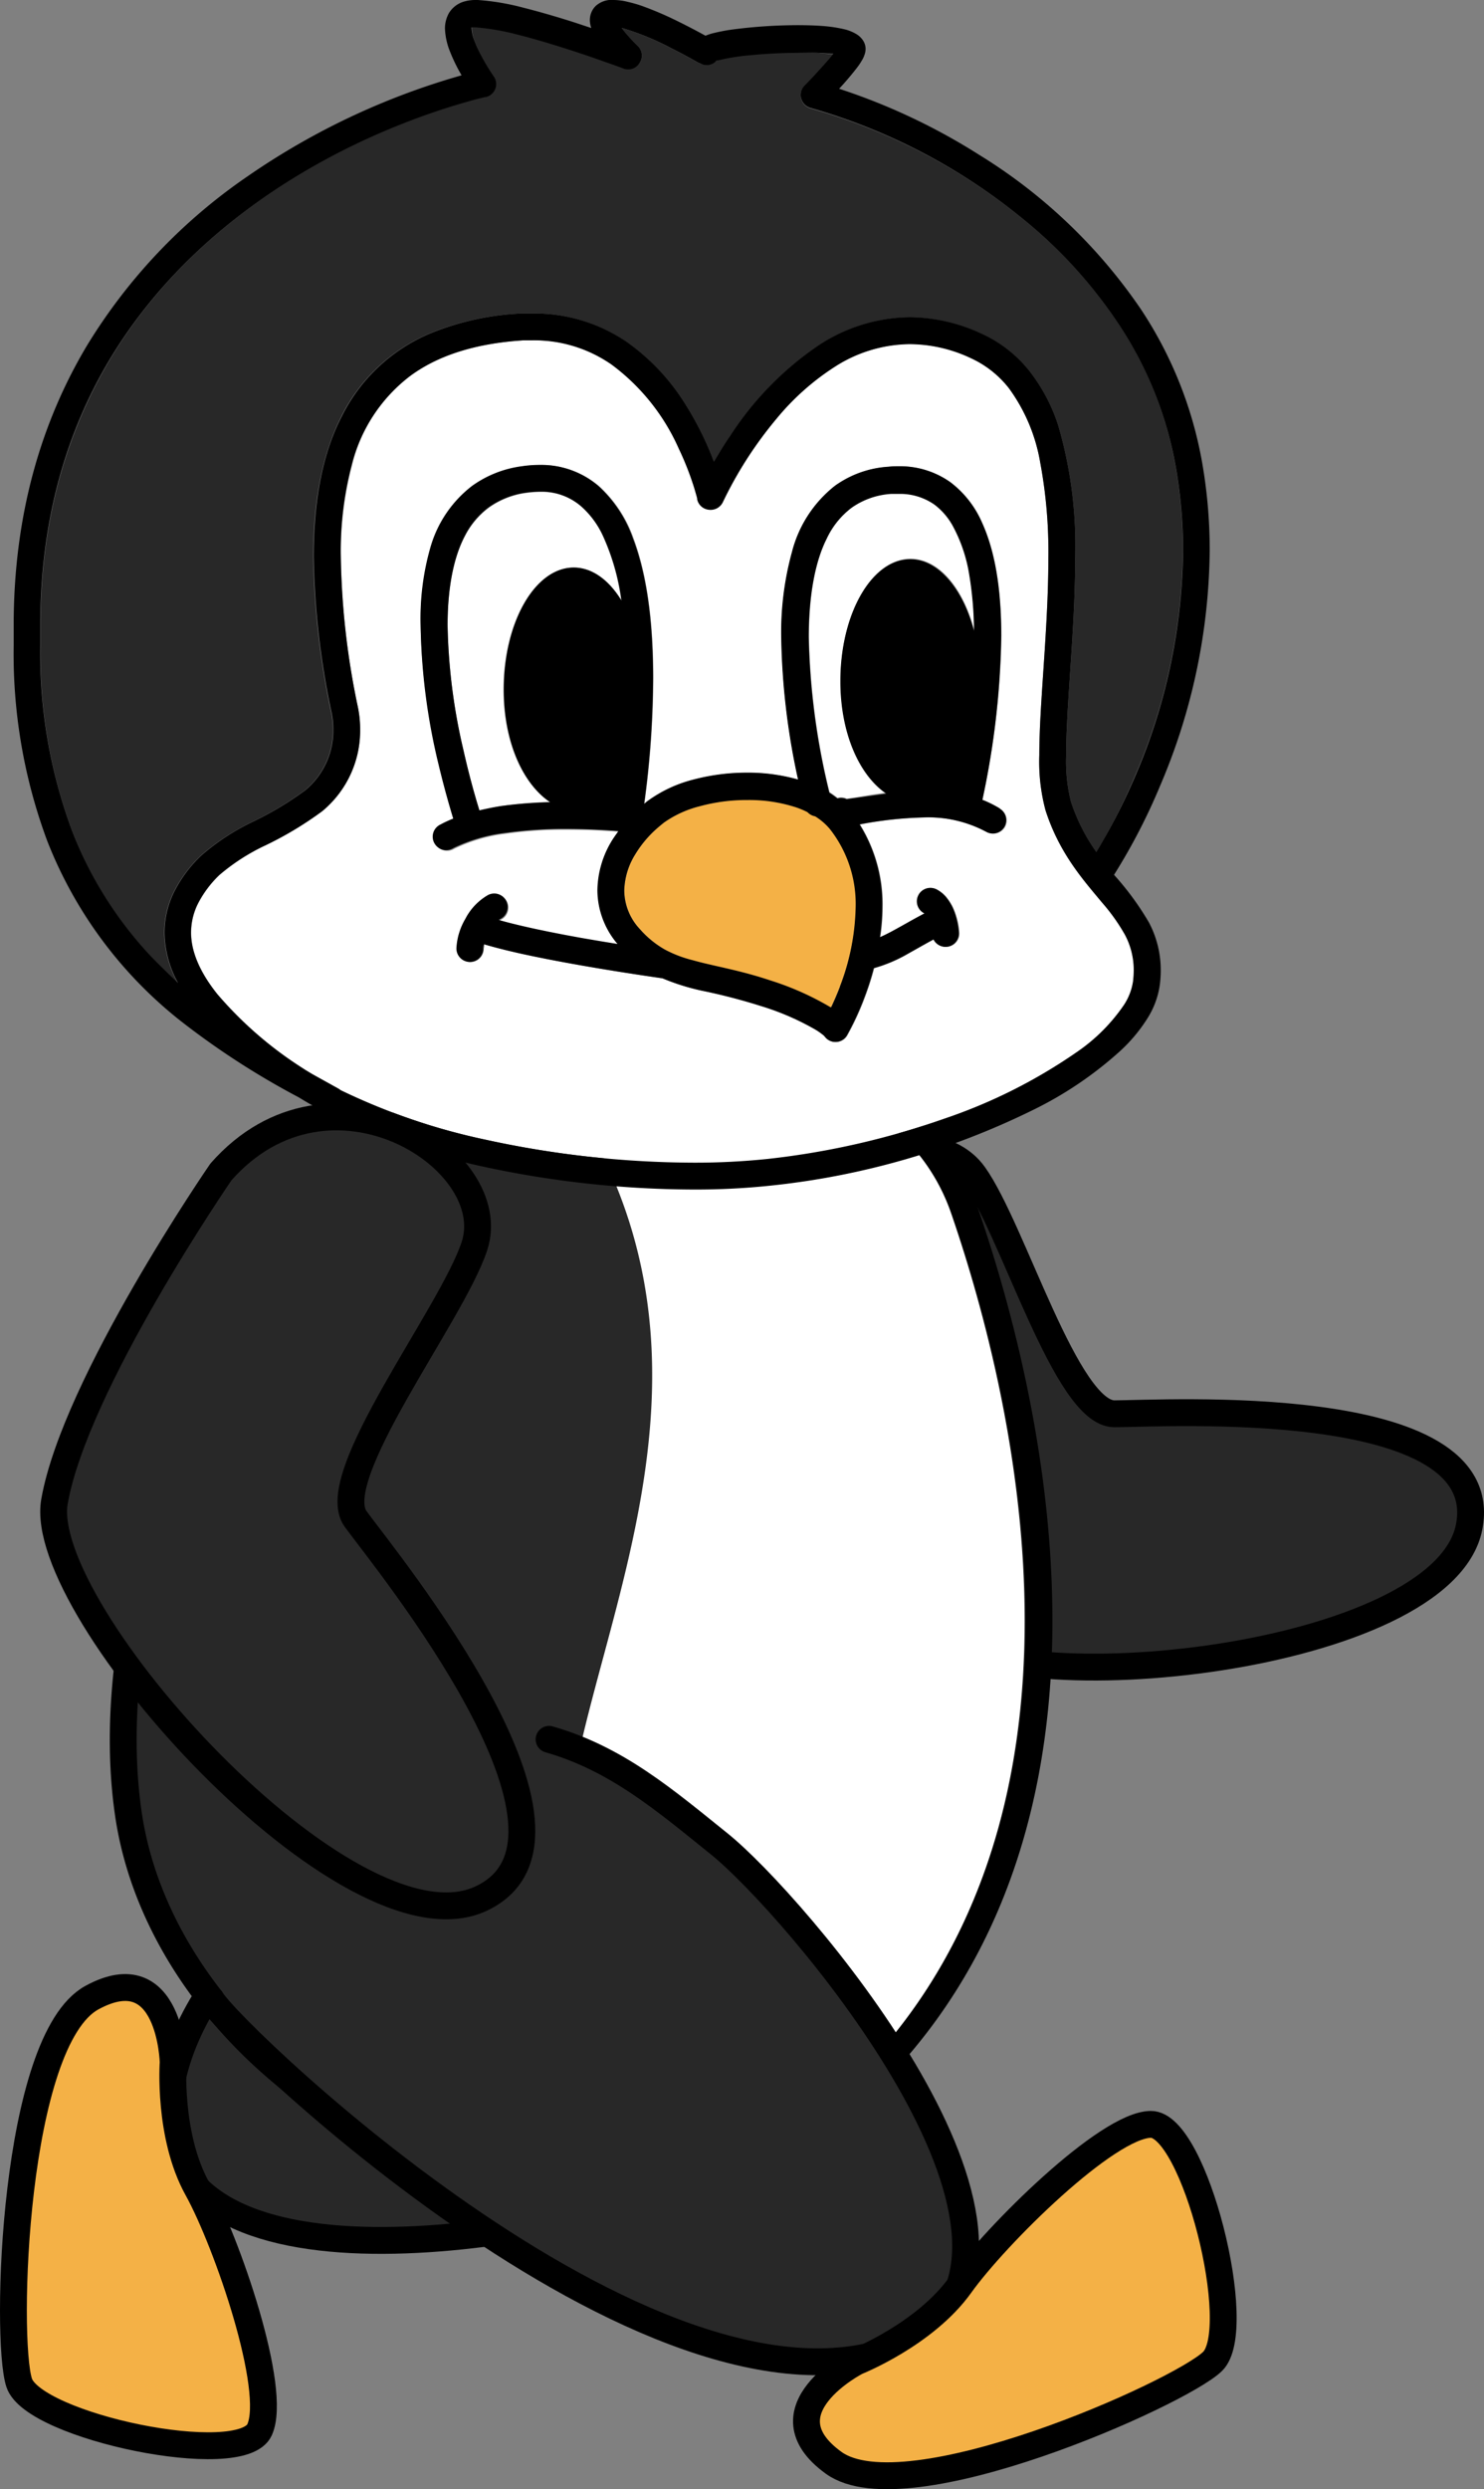 <svg xmlns="http://www.w3.org/2000/svg" viewBox="0 0 165.82 277.94"><rect x="0" y="0" width="165.82" height="277.94" fill="#808080" stroke="none"/><defs><style>.cls-1,.cls-5{fill:#282828;}.cls-1,.cls-2{stroke:#000;stroke-linecap:round;stroke-linejoin:round;stroke-width:3px;}.cls-2,.cls-4{fill:#f4b146;}.cls-3{fill:#fff;}</style></defs><g id="Layer_2" data-name="Layer 2"><g id="Layer_1-2" data-name="Layer 1"><path class="cls-1" d="M87,182.75c-4.71.43-70.74,25.16-68.18,55.7C23,258.21,68.7,248,78.22,243.38c14.51-7,26.87-20.34,30.4-36.6C112.3,189.8,95.39,182,87,182.75Z"/><path class="cls-2" d="M19.35,230.26s-.3-12-9.08-7.21-9.73,38.1-8.13,43,24.8,9.74,26.86,5.26-3.66-21-6.95-26.93S19.35,230.26,19.35,230.26Z"/><path class="cls-1" d="M87.05,148s8.9,25.21,17.57,34.17c8,8.3,56.64,3.21,59.54-11.68s-34.25-12.64-39.63-12.63-11.33-20.57-15.7-26.68C103.28,123.4,83.3,131.26,87.05,148Z"/><path class="cls-1" d="M107.85,135.39c7.09,20.52,20.34,72.92-16.51,101.75-33,20-72.72-5.1-77-34.64S31,136.57,38.74,130.43c7.19-5.72,22.26-23.49,57.37-7.82A21.82,21.82,0,0,1,107.85,135.39Z"/><path class="cls-3" d="M98.91,228.36h0c-15.9,12.7-32.84,3.38-35.57-16.77C60.56,191.14,82.7,161,67.49,129.32c0,0,12.68-5.91,19.65-9.62,2.36.81,4.8,1.77,7.36,2.91a21.83,21.83,0,0,1,11.75,12.78C112.66,154,124.12,198.66,98.91,228.36Z"/><path class="cls-1" d="M23.63,223.31c2.43,4.07,53.3,52.89,79.72,37.36,16-12.38-14.77-48.19-23-54.8-6-4.82-11.43-9.5-19-11.66"/><path class="cls-2" d="M95.72,263.69s-10.67,5.45-2.57,11.3,38.56-7.71,42.32-11.3-2-26.56-6.89-26.49-17.31,12.38-21.27,17.92S95.72,263.69,95.72,263.69Z"/><path class="cls-4" d="M91.12,91.11a1.59,1.59,0,0,1-.86-.47A9.52,9.52,0,0,0,89,90.11a16.93,16.93,0,0,0-5.45-.82,19.91,19.91,0,0,0-5.31.69,12,12,0,0,0-4,1.82q-.48.38-.93.78s0,0,0,0A12.49,12.49,0,0,0,71,95.36a8,8,0,0,0-1.24,4.08,6.36,6.36,0,0,0,1.75,4.31h0A10.78,10.78,0,0,0,74.24,106a13.37,13.37,0,0,0,3.12,1.24c2.3.66,5.15,1.08,8.65,2.25a32,32,0,0,1,6.75,3l.09,0c.3-.63.65-1.42,1-2.34a26,26,0,0,0,1.8-8.91,13.52,13.52,0,0,0-2.88-8.72A6.78,6.78,0,0,0,91.12,91.11Z"/><path class="cls-3" d="M93.93,76c0-7.52,3.5-13.61,7.82-13.61,3.16,0,5.88,3.28,7.11,8a39.19,39.19,0,0,0-.53-6.28,17,17,0,0,0-1.87-5.5,7.54,7.54,0,0,0-2-2.31,6.67,6.67,0,0,0-4-1.21c-.27,0-.56,0-.85,0a8.58,8.58,0,0,0-4.44,1.56,9.26,9.26,0,0,0-2.78,3.46c-1.44,2.9-2,6.92-2,11a79.13,79.13,0,0,0,2.3,17.34c.32.2.61.42.91.65a1.23,1.23,0,0,1,.39-.06,1.46,1.46,0,0,1,.63.14l.86-.12,2.07-.34,1.57-.22C96.08,86.55,93.93,81.88,93.93,76Z"/><path class="cls-3" d="M56.26,77c0-7.52,3.5-13.62,7.82-13.62,2.06,0,3.94,1.41,5.33,3.69a25.29,25.29,0,0,0-2.07-7.25A10,10,0,0,0,65,56.59a6.73,6.73,0,0,0-4.63-1.66,11.82,11.82,0,0,0-1.52.11,9.33,9.33,0,0,0-4.23,1.66,9.14,9.14,0,0,0-2.67,3.18c-1.37,2.6-1.94,6.18-1.93,10a65.69,65.69,0,0,0,1.79,14c.66,2.94,1.35,5.31,1.77,6.66Q54.72,90.24,56,90a48.23,48.23,0,0,1,5.47-.46C58.44,87.58,56.26,82.89,56.26,77Z"/><path class="cls-5" d="M131.37,52.14a42.14,42.14,0,0,0-6.39-16,52.6,52.6,0,0,0-10.91-11.88A66,66,0,0,0,90.6,12.11a1.5,1.5,0,0,1-.69-2.51l.26-.26.65-.68c.53-.56,1.21-1.29,1.8-2,.18-.21.34-.41.49-.61l-.24,0a26.4,26.4,0,0,0-3.76-.22c-1.7,0-3.56.1-5.18.26a23.66,23.66,0,0,0-3.73.59l-.15,0a1.13,1.13,0,0,1-.24.25,1.48,1.48,0,0,1-1.67.11l-.06,0-.18-.1-.66-.37c-.57-.32-1.36-.74-2.26-1.19a29.63,29.63,0,0,0-5.46-2.24h-.08l.4.5A18.29,18.29,0,0,0,71.22,5.1l0,0A1.5,1.5,0,0,1,71.49,7a1.49,1.49,0,0,1-1.8.61l-.29-.11-.82-.3-2.85-1c-2.32-.79-5.31-1.75-8-2.41A26.65,26.65,0,0,0,53.27,3h-.13a1.91,1.91,0,0,0-.4,0,.61.61,0,0,0,0,.15A4.36,4.36,0,0,0,53,4.52a13.38,13.38,0,0,0,.76,1.71,24,24,0,0,0,1.37,2.26l0,0a1.5,1.5,0,0,1-.92,2.33l-.06,0-.23.05-.9.22c-.78.2-1.93.52-3.36,1a80,80,0,0,0-11.19,4.61C29.72,21.14,19.23,28.5,12.27,40.17,7.63,48,4.53,57.66,4.53,69.86V70c0,.66,0,1.32,0,2A56.93,56.93,0,0,0,8.07,92.81a43.42,43.42,0,0,0,8.67,13.88c1,1.09,2.05,2.1,3.11,3.06a12.06,12.06,0,0,1-1.51-5.62,10.4,10.4,0,0,1,1.06-4.51,14.84,14.84,0,0,1,3-4.05,25.26,25.26,0,0,1,5.86-3.84,36.3,36.3,0,0,0,5.81-3.49,8.65,8.65,0,0,0,3.13-6.8A9.16,9.16,0,0,0,37,79.56a89.79,89.79,0,0,1-2-17.42c0-6.18,1-11.41,3.13-15.63a19.42,19.42,0,0,1,9.89-9.28A30.38,30.38,0,0,1,58.33,35l1.21,0a18.24,18.24,0,0,1,10.52,3.22,24,24,0,0,1,6.52,6.94,35.1,35.1,0,0,1,3.19,6.41c.49-.84,1.08-1.8,1.77-2.82a35.56,35.56,0,0,1,9.95-10.19,18.84,18.84,0,0,1,10.15-3.12,19.26,19.26,0,0,1,8.11,1.87,14.44,14.44,0,0,1,5.33,4.21,19.71,19.71,0,0,1,3.16,6,47.87,47.87,0,0,1,1.9,14.84c0,4-.26,8.1-.51,11.87s-.5,7.26-.5,10.1a18.35,18.35,0,0,0,.54,5.23,21,21,0,0,0,2.83,5.6c.2-.33.43-.71.67-1.14a66.77,66.77,0,0,0,3.67-7.43,65.12,65.12,0,0,0,5.33-25.1A54.18,54.18,0,0,0,131.37,52.14Z"/><path class="cls-3" d="M116.82,90.47a20.94,20.94,0,0,1-.69-6.14c0-3,.26-6.53.51-10.3s.5-7.77.5-11.67a54,54,0,0,0-.92-10.77,19.56,19.56,0,0,0-3.49-8.24A11.44,11.44,0,0,0,108.5,40a16.18,16.18,0,0,0-6.86-1.6,15.73,15.73,0,0,0-8.3,2.5,28.05,28.05,0,0,0-6.52,5.78,44.25,44.25,0,0,0-6,9.29l0,0a1.51,1.51,0,0,1-1.52.88A1.49,1.49,0,0,1,78,55.74h0l0-.08a2.91,2.91,0,0,0-.08-.32c-.08-.28-.19-.69-.36-1.21a32.79,32.79,0,0,0-1.62-4.06,23.51,23.51,0,0,0-7.52-9.39A15.17,15.17,0,0,0,59.54,38l-1,0c-5.43.31-9.6,1.67-12.71,4a17.86,17.86,0,0,0-6.49,9.93,37.68,37.68,0,0,0-1.25,10.25A87.1,87.1,0,0,0,40,79a12.18,12.18,0,0,1,.25,2.47A11.68,11.68,0,0,1,36,90.58a39.13,39.13,0,0,1-6.3,3.81,22.78,22.78,0,0,0-5.17,3.32,12,12,0,0,0-2.41,3.22,7.29,7.29,0,0,0-.76,3.2c0,2,.89,4.33,2.94,6.89a42.65,42.65,0,0,0,9.54,8.25c.34.23.71.44,1.07.66l2.92,1.62h0a1.46,1.46,0,0,1,.24.17,70.92,70.92,0,0,0,16.26,5.55,110.23,110.23,0,0,0,23.2,2.55,78.16,78.16,0,0,0,8.31-.42,88.74,88.74,0,0,0,19.73-4.5,59.16,59.16,0,0,0,14.77-7.42,20.07,20.07,0,0,0,5.29-5.29,6.57,6.57,0,0,0,1-2.6,11.35,11.35,0,0,0,.08-1.25,8.37,8.37,0,0,0-1-4,21.54,21.54,0,0,0-2.57-3.61C121,98.25,118.35,95.25,116.82,90.47Zm-4.53,1.88a1.5,1.5,0,0,1-2.05.53,13.73,13.73,0,0,0-7-1.6,43.35,43.35,0,0,0-7.14.78,16.87,16.87,0,0,1,2.54,9.19,23.66,23.66,0,0,1-.27,3.41c.54-.24,1.11-.53,1.71-.86,1.06-.58,2.17-1.23,3.27-1.8,0,0,0,0,0,0h0a1.5,1.5,0,1,1,1.32-2.7,3.54,3.54,0,0,1,1.19,1,5.59,5.59,0,0,1,.72,1.22,8.26,8.26,0,0,1,.62,2.62,1.5,1.5,0,0,1-2.84.76c-.88.47-1.84,1-2.82,1.57a16.52,16.52,0,0,1-3.85,1.64,31.41,31.41,0,0,1-1,3.14,30.82,30.82,0,0,1-2,4.36,1.47,1.47,0,0,1-1.25.74,1.45,1.45,0,0,1-1.23-.6h0l-.09-.1a7.73,7.73,0,0,0-.89-.64,29.18,29.18,0,0,0-6.11-2.65,65.67,65.67,0,0,0-6.56-1.71,24.88,24.88,0,0,1-4.49-1.4c-1.24-.18-8.61-1.23-14.78-2.53-1.91-.4-3.67-.83-5.16-1.27,0,.19-.06.37-.07.53a1.5,1.5,0,1,1-3-.11,7.21,7.21,0,0,1,1-3.26,6.48,6.48,0,0,1,2.44-2.52h0a1.5,1.5,0,1,1,1.45,2.62l-.14.1c2.53.68,6,1.38,9.21,2,1.43.25,2.81.48,4.06.68a9.31,9.31,0,0,1-2.25-6,10.92,10.92,0,0,1,1.67-5.62c.21-.36.45-.69.69-1-1.55-.12-3.58-.23-5.8-.23a46.81,46.81,0,0,0-6.89.45,18.15,18.15,0,0,0-5.74,1.68,1.5,1.5,0,1,1-1.43-2.63,13.15,13.15,0,0,1,1.42-.66c-.39-1.28-1-3.41-1.64-6.05A70.07,70.07,0,0,1,47,69.87a28.62,28.62,0,0,1,1.2-8.79,13.23,13.23,0,0,1,4.63-6.8,12.24,12.24,0,0,1,5.56-2.2,13.34,13.34,0,0,1,2-.15,9.83,9.83,0,0,1,6.6,2.39,14.36,14.36,0,0,1,3.82,5.83C72.51,64.74,73,70.44,73,75.72a105.92,105.92,0,0,1-1,14.06,5.28,5.28,0,0,1,.44-.36,14.87,14.87,0,0,1,5-2.34,23.5,23.5,0,0,1,6.1-.79,20.41,20.41,0,0,1,5.66.77,79.45,79.45,0,0,1-1.88-15.88,33.8,33.8,0,0,1,1.2-9.53,13.72,13.72,0,0,1,4.8-7.39,11.45,11.45,0,0,1,6-2.13c.37,0,.74-.05,1.1-.05a9.72,9.72,0,0,1,5.8,1.78,11.32,11.32,0,0,1,3.54,4.53c1.64,3.6,2.13,8.13,2.14,12.63a92.7,92.7,0,0,1-2.13,18.31,12.57,12.57,0,0,1,2,1A1.49,1.49,0,0,1,112.29,92.35Z"/><path d="M135.17,61.49a56.35,56.35,0,0,0-.85-9.87,45.07,45.07,0,0,0-6.83-17.08A59.57,59.57,0,0,0,109.43,17.3,69.47,69.47,0,0,0,93.76,9.91l.46-.5c.54-.61,1.09-1.26,1.54-1.85a7.31,7.31,0,0,0,.58-.87,2.78,2.78,0,0,0,.23-.49,2.07,2.07,0,0,0,.15-.74,1.71,1.71,0,0,0-.26-.9h0a2.24,2.24,0,0,0-.72-.72,4.72,4.72,0,0,0-1.34-.56A15.5,15.5,0,0,0,92,2.91c-.89-.07-1.86-.1-2.88-.1a57,57,0,0,0-7,.45,20.19,20.19,0,0,0-2.64.5,6.21,6.21,0,0,0-.65.23c-.76-.42-1.94-1.05-3.27-1.7A38.34,38.34,0,0,0,72,.76,14,14,0,0,0,70.23.23,6.76,6.76,0,0,0,68.58,0l-.52,0a2.65,2.65,0,0,0-1.49.66,2.16,2.16,0,0,0-.51.77,2.22,2.22,0,0,0-.15.81,2.71,2.71,0,0,0,.16.89l-1.93-.64c-1.82-.58-3.79-1.16-5.66-1.63A27.21,27.21,0,0,0,53.4,0h-.26a4.45,4.45,0,0,0-1.37.2,2.94,2.94,0,0,0-1.6,1.25,3.5,3.5,0,0,0-.45,1.74,7.5,7.5,0,0,0,.52,2.46,18.67,18.67,0,0,0,1.34,2.76A80.63,80.63,0,0,0,27.63,19.71,61.93,61.93,0,0,0,9.69,38.63c-4.9,8.22-8.17,18.52-8.16,31.23V70q0,1,0,2A59.85,59.85,0,0,0,5.28,93.9,47.74,47.74,0,0,0,20.19,114a88.62,88.62,0,0,0,13.2,8.53c5.65,3.49,12.78,6,20.27,7.66a112.54,112.54,0,0,0,23.85,2.63,79.45,79.45,0,0,0,8.63-.44,86.72,86.72,0,0,0,29.36-8.48,41.83,41.83,0,0,0,9.68-6.56,17.86,17.86,0,0,0,3-3.58,9.48,9.48,0,0,0,1.42-3.82,12.72,12.72,0,0,0,.1-1.6,11.34,11.34,0,0,0-1.32-5.34,31.9,31.9,0,0,0-3.9-5.32,66.55,66.55,0,0,0,5.14-9.92A68.16,68.16,0,0,0,135.17,61.49Zm-8.49,46.85a11.35,11.35,0,0,1-.08,1.25,6.57,6.57,0,0,1-1,2.6,20.07,20.07,0,0,1-5.29,5.29,59.16,59.16,0,0,1-14.77,7.42,88.74,88.74,0,0,1-19.73,4.5,78.16,78.16,0,0,1-8.31.42,110.23,110.23,0,0,1-23.2-2.55,70.92,70.92,0,0,1-16.26-5.55,1.46,1.46,0,0,0-.24-.17h0l-2.92-1.62c-.36-.22-.73-.43-1.07-.66A42.65,42.65,0,0,1,24.28,111c-2.05-2.56-2.94-4.85-2.94-6.89a7.29,7.29,0,0,1,.76-3.2,12,12,0,0,1,2.41-3.22,22.78,22.78,0,0,1,5.17-3.32A39.13,39.13,0,0,0,36,90.58a11.68,11.68,0,0,0,4.24-9.14A12.18,12.18,0,0,0,40,79a87.1,87.1,0,0,1-1.92-16.83A37.68,37.68,0,0,1,39.3,51.89,17.86,17.86,0,0,1,45.79,42c3.11-2.29,7.28-3.65,12.71-4l1,0a15.17,15.17,0,0,1,8.82,2.7,23.51,23.51,0,0,1,7.52,9.39,32.79,32.79,0,0,1,1.62,4.06c.17.52.28.93.36,1.21a2.91,2.91,0,0,1,.08.32l0,.08h0a1.49,1.49,0,0,0,1.31,1.16A1.51,1.51,0,0,0,80.8,56l0,0a44.25,44.25,0,0,1,6-9.29,28.05,28.05,0,0,1,6.52-5.78,15.73,15.73,0,0,1,8.3-2.5A16.18,16.18,0,0,1,108.5,40a11.44,11.44,0,0,1,4.23,3.34,19.56,19.56,0,0,1,3.49,8.24,54,54,0,0,1,.92,10.77c0,3.9-.25,7.91-.5,11.67s-.51,7.3-.51,10.3a20.94,20.94,0,0,0,.69,6.14c1.53,4.78,4.22,7.78,6.31,10.31a21.54,21.54,0,0,1,2.57,3.61A8.37,8.37,0,0,1,126.68,108.34ZM123.17,94c-.24.43-.47.81-.67,1.14a21,21,0,0,1-2.83-5.6,18.35,18.35,0,0,1-.54-5.23c0-2.84.25-6.33.5-10.1s.51-7.84.51-11.87a47.87,47.87,0,0,0-1.9-14.84,19.71,19.71,0,0,0-3.16-6,14.44,14.44,0,0,0-5.33-4.21,19.26,19.26,0,0,0-8.11-1.87,18.84,18.84,0,0,0-10.15,3.12,35.56,35.56,0,0,0-9.95,10.19c-.69,1-1.28,2-1.77,2.82a35.1,35.1,0,0,0-3.19-6.41,24,24,0,0,0-6.52-6.94A18.24,18.24,0,0,0,59.54,35l-1.21,0a30.38,30.38,0,0,0-10.26,2.23,19.42,19.42,0,0,0-9.89,9.28C36,50.73,35.06,56,35.05,62.14a89.79,89.79,0,0,0,2,17.42,9.16,9.16,0,0,1,.19,1.88,8.65,8.65,0,0,1-3.13,6.8,36.3,36.3,0,0,1-5.81,3.49,25.26,25.26,0,0,0-5.86,3.84,14.84,14.84,0,0,0-3,4.05,10.4,10.4,0,0,0-1.06,4.51,12.06,12.06,0,0,0,1.51,5.62c-1.06-1-2.1-2-3.11-3.06A43.42,43.42,0,0,1,8.07,92.81,56.93,56.93,0,0,1,4.5,72c0-.65,0-1.31,0-2v-.15c0-12.2,3.1-21.91,7.74-29.69,7-11.67,17.45-19,26.24-23.44A80,80,0,0,1,49.7,12.12c1.43-.46,2.58-.78,3.36-1l.9-.22.23-.05.06,0a1.5,1.5,0,0,0,.92-2.33l0,0a24,24,0,0,1-1.37-2.26A13.38,13.38,0,0,1,53,4.52a4.36,4.36,0,0,1-.3-1.31.61.61,0,0,1,0-.15,1.91,1.91,0,0,1,.4,0h.13a26.65,26.65,0,0,1,4.49.78c2.66.66,5.65,1.62,8,2.41l2.85,1,.82.3.29.11A1.49,1.49,0,0,0,71.49,7a1.5,1.5,0,0,0-.25-1.89l0,0a18.29,18.29,0,0,1-1.38-1.47l-.4-.5h.08A29.63,29.63,0,0,1,75,5.38c.9.45,1.69.87,2.26,1.19l.66.37.18.1.06,0A1.48,1.48,0,0,0,79.81,7a1.13,1.13,0,0,0,.24-.25l.15,0a23.66,23.66,0,0,1,3.73-.59c1.62-.16,3.48-.26,5.18-.26A26.4,26.4,0,0,1,92.87,6l.24,0c-.15.2-.31.4-.49.61-.59.69-1.27,1.42-1.8,2l-.65.68-.26.26a1.5,1.5,0,0,0,.69,2.51,66,66,0,0,1,23.47,12.2A52.6,52.6,0,0,1,125,36.19a42.14,42.14,0,0,1,6.39,16,54.18,54.18,0,0,1,.8,9.35,65.12,65.12,0,0,1-5.33,25.1A66.77,66.77,0,0,1,123.17,94Z"/><path d="M111.77,90.3a12.57,12.57,0,0,0-2-1A92.7,92.7,0,0,0,111.87,71c0-4.5-.5-9-2.14-12.63a11.32,11.32,0,0,0-3.54-4.53,9.72,9.72,0,0,0-5.8-1.78c-.36,0-.73,0-1.1.05a11.45,11.45,0,0,0-6,2.13,13.72,13.72,0,0,0-4.8,7.39,33.8,33.8,0,0,0-1.2,9.53,79.45,79.45,0,0,0,1.88,15.88,20.41,20.41,0,0,0-5.66-.77,23.5,23.5,0,0,0-6.1.79,14.87,14.87,0,0,0-5,2.34,5.28,5.28,0,0,0-.44.36,105.92,105.92,0,0,0,1-14.06c0-5.28-.49-11-2.25-15.57a14.36,14.36,0,0,0-3.82-5.83,9.83,9.83,0,0,0-6.6-2.39,13.34,13.34,0,0,0-2,.15,12.24,12.24,0,0,0-5.56,2.2,13.23,13.23,0,0,0-4.63,6.8A28.62,28.62,0,0,0,47,69.87,70.07,70.07,0,0,0,49,85.35c.63,2.64,1.25,4.77,1.64,6.05a13.15,13.15,0,0,0-1.42.66,1.5,1.5,0,1,0,1.43,2.63A18.15,18.15,0,0,1,56.42,93a46.81,46.81,0,0,1,6.89-.45c2.22,0,4.25.11,5.8.23-.24.34-.48.67-.69,1a10.92,10.92,0,0,0-1.67,5.62,9.31,9.31,0,0,0,2.25,6c-1.25-.2-2.63-.43-4.06-.68-3.24-.58-6.68-1.28-9.21-2l.14-.1a1.5,1.5,0,1,0-1.45-2.62h0A6.48,6.48,0,0,0,52,102.59a7.21,7.21,0,0,0-1,3.26,1.5,1.5,0,1,0,3,.11c0-.16,0-.34.07-.53,1.49.44,3.25.87,5.16,1.27,6.17,1.3,13.54,2.35,14.78,2.53a24.88,24.88,0,0,0,4.49,1.4,65.67,65.67,0,0,1,6.56,1.71A29.18,29.18,0,0,1,91.17,115a7.73,7.73,0,0,1,.89.64l.09.1h0a1.45,1.45,0,0,0,1.23.6,1.47,1.47,0,0,0,1.25-.74,30.82,30.82,0,0,0,2-4.36,31.41,31.41,0,0,0,1-3.14,16.52,16.52,0,0,0,3.85-1.64c1-.54,1.94-1.1,2.82-1.57a1.5,1.5,0,0,0,2.84-.76,8.26,8.26,0,0,0-.62-2.62,5.59,5.59,0,0,0-.72-1.22,3.54,3.54,0,0,0-1.19-1,1.5,1.5,0,1,0-1.32,2.7h0s0,0,0,0c-1.1.57-2.21,1.22-3.27,1.8-.6.33-1.17.62-1.71.86a23.66,23.66,0,0,0,.27-3.41,16.87,16.87,0,0,0-2.54-9.19,43.35,43.35,0,0,1,7.14-.78,13.73,13.73,0,0,1,7,1.6,1.5,1.5,0,0,0,1.53-2.58ZM56,90q-1.24.19-2.43.48c-.42-1.35-1.11-3.72-1.77-6.66a65.69,65.69,0,0,1-1.79-14c0-3.81.56-7.39,1.93-10a9.14,9.14,0,0,1,2.67-3.18A9.33,9.33,0,0,1,58.81,55a11.82,11.82,0,0,1,1.52-.11A6.73,6.73,0,0,1,65,56.59a10,10,0,0,1,2.38,3.22,25.29,25.29,0,0,1,2.07,7.25c-1.39-2.28-3.27-3.69-5.33-3.69-4.32,0-7.82,6.1-7.82,13.62,0,5.9,2.18,10.59,5.18,12.59A48.23,48.23,0,0,0,56,90Zm37.88,20.12c-.35.92-.7,1.71-1,2.34l-.09,0a32,32,0,0,0-6.75-3c-3.5-1.17-6.35-1.59-8.65-2.25A13.37,13.37,0,0,1,74.24,106a10.78,10.78,0,0,1-2.74-2.25h0a6.36,6.36,0,0,1-1.75-4.31A8,8,0,0,1,71,95.36a12.49,12.49,0,0,1,2.27-2.74s0,0,0,0q.45-.4.93-.78a12,12,0,0,1,4-1.82,19.91,19.91,0,0,1,5.31-.69,16.93,16.93,0,0,1,5.45.82,9.52,9.52,0,0,1,1.26.53,1.59,1.59,0,0,0,.86.47,6.78,6.78,0,0,1,1.65,1.42,13.52,13.52,0,0,1,2.88,8.72A26,26,0,0,1,93.85,110.16Zm1.57-21-.86.12a1.46,1.46,0,0,0-.63-.14,1.23,1.23,0,0,0-.39.06c-.3-.23-.59-.45-.91-.65a79.13,79.13,0,0,1-2.3-17.34c0-4.12.55-8.14,2-11a9.26,9.26,0,0,1,2.78-3.46,8.58,8.58,0,0,1,4.44-1.56c.29,0,.58,0,.85,0a6.67,6.67,0,0,1,4,1.21,7.54,7.54,0,0,1,2,2.31,17,17,0,0,1,1.87,5.5,39.19,39.19,0,0,1,.53,6.28c-1.23-4.7-4-8-7.11-8-4.32,0-7.82,6.09-7.82,13.61,0,5.87,2.15,10.54,5.13,12.56l-1.57.22Z"/><path class="cls-1" d="M24.69,130.85S8.41,154.47,6.09,167.64C3.93,179.84,39,218.86,53.74,212s-10.59-37.72-14-42.39S50.48,146.81,53,139.17C56.26,129.46,36.84,117.06,24.69,130.85Z"/></g></g></svg>